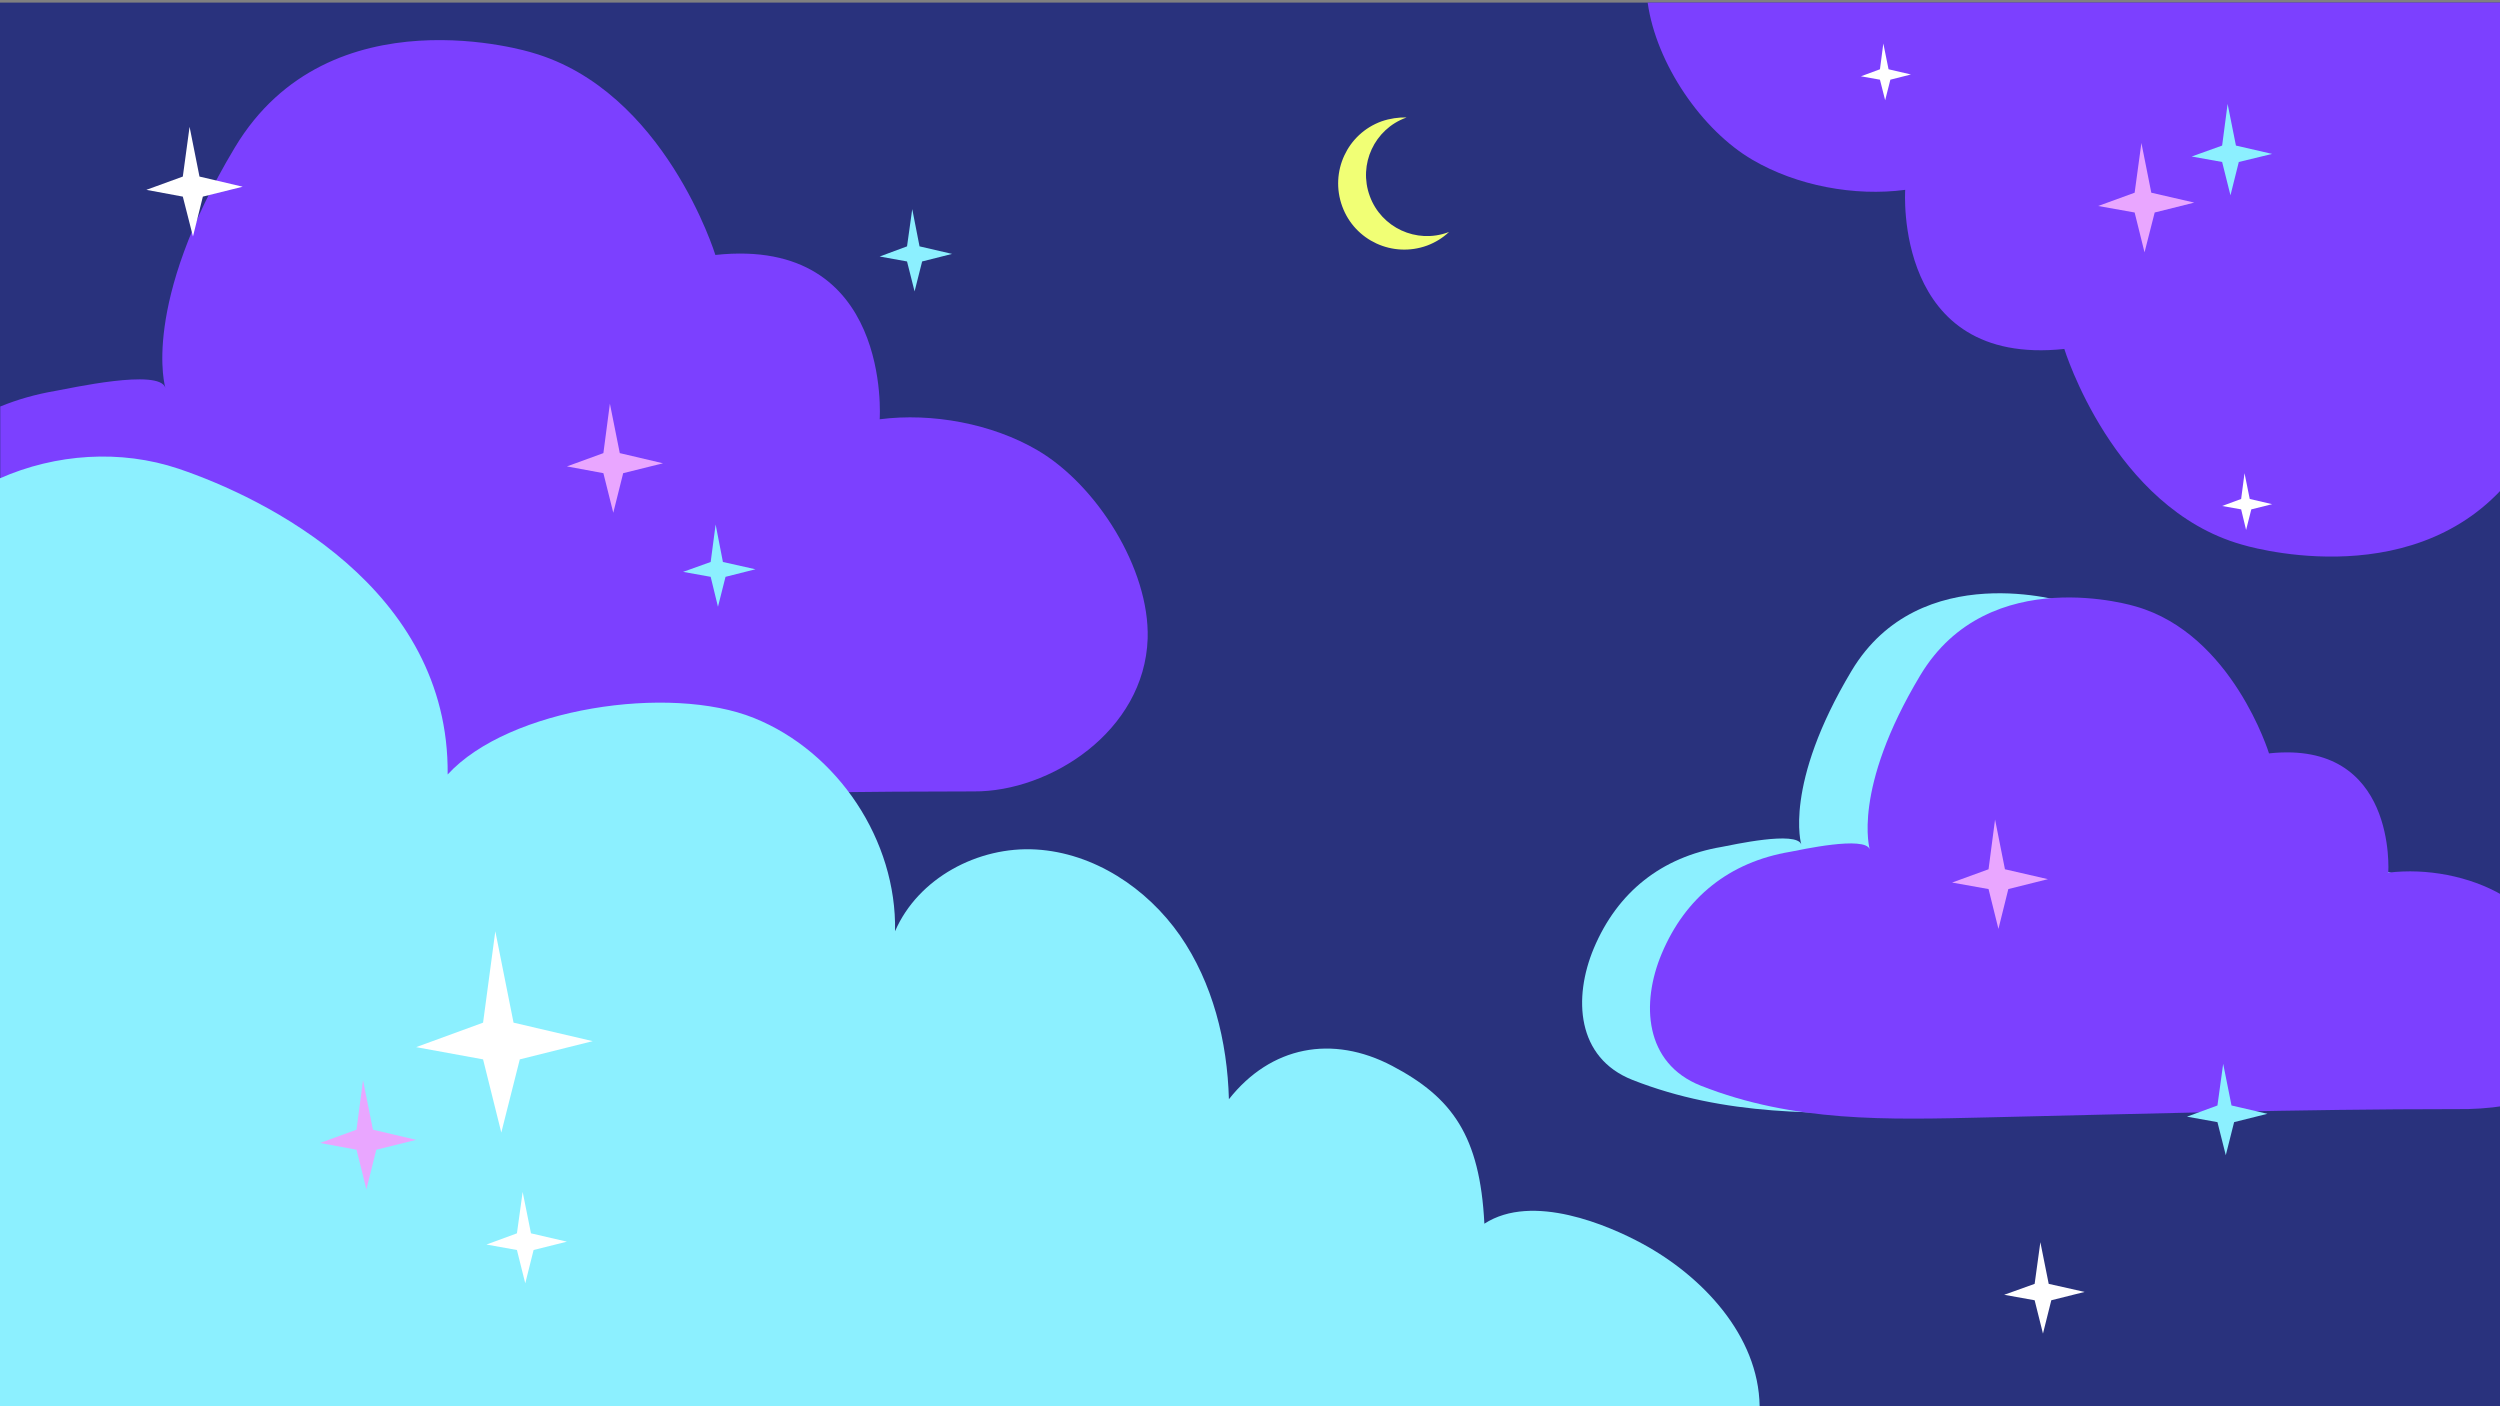 <?xml version="1.0" encoding="utf-8"?>
<!-- Generator: Adobe Illustrator 24.1.3, SVG Export Plug-In . SVG Version: 6.00 Build 0)  -->
<svg version="1.1" xmlns="http://www.w3.org/2000/svg" xmlns:xlink="http://www.w3.org/1999/xlink" x="0px" y="0px"
	 viewBox="0 0 960 540" style="enable-background:new 0 0 960 540;" xml:space="preserve">
<rect x="0" y="0" width="960" height="540" fill="#808080" stroke="none"/>
<g id="레이어_1">
	<rect y="1" style="fill:#29327D;" width="962" height="539"/>
	<g>
		<path style="fill:#8CF0FF;" d="M962,378.5c-4.7-15-16-29.7-28.2-36.8c-12.6-7.4-29.2-10.5-43.8-8.6c0,0,3.5-50.9-45.6-45.6
			c0,0-14-45.6-50.9-56.2c0,0-56.2-17.6-82.5,26.3c-26.3,43.9-19.3,66.7-19.3,66.7c-1.7-5.4-26.7,0.2-30.5,0.9
			c-23.1,3.9-40.1,17.3-49.2,39c-7.9,18.9-6.7,42,14.9,50.5c35.6,14,71.5,13.1,108.9,12.2c60.1-1.4,120.2-3.2,180.3-3.2
			c17.6,0.1,38.9-2.7,45.9-18.8V378.5z"/>
		<path style="fill:#7C40FF;" d="M962,344.4c-0.3-0.2-0.6-0.4-1-0.6c-12.6-7.4-29.3-10.5-43.9-8.7c0,0,3.5-51.1-45.8-45.8
			c0,0-14.1-45.8-51.1-56.4c0,0-56.4-17.6-82.8,26.4c-26.4,44-19.4,66.9-19.4,66.9c-1.7-5.4-26.8,0.2-30.6,0.9
			c-23.2,3.9-40.2,17.4-49.3,39.1c-8,19-6.7,42.1,15,50.7c35.7,14.1,71.7,13.1,109.3,12.2c60.3-1.4,120.6-3.2,180.8-3.2
			c6,0.1,12.5-0.3,18.7-1.3V344.4z"/>
	</g>
	<path style="fill:#7C40FF;" d="M673,61.4c16.9,9.9,39.1,14.1,58.6,11.5c0,0-4.7,68.1,61.1,61.1c0,0,18.8,61.1,68.1,75.1
		c0,0,63.7,19.9,101.3-22.8V1H632.7C636,24.6,653.6,50.1,673,61.4z"/>
	<path style="fill:#7C40FF;" d="M398.4,172.9c-17.4-10.2-40.5-14.5-60.6-11.9c0,0,4.9-70.4-63.1-63.1c0,0-19.4-63.1-70.4-77.7
		c0,0-77.7-24.3-114.1,36.4c-36.4,60.7-26.7,92.3-26.7,92.3c-2.3-7.5-36.9,0.3-42.2,1.2c-7.6,1.3-14.6,3.3-21.2,6v127.7
		c40.7,14.7,81.9,25.5,124.5,24.5c83.1-1.9,166.3-4.4,249.4-4.4c29.1,0.2,65.5-23,66.7-58.7C441.5,218.4,421.1,186.2,398.4,172.9z"
		/>
	<path style="fill:#8CF0FF;" d="M630.7,477.6c-12.9-7-42.2-19.7-60.7-7.7c-1.7-33.8-12.4-48.5-35.4-60.6s-46.6-7.6-62.7,12.8
		c-0.6-22.2-6.2-44.7-18.8-62.9c-12.7-18.2-33.1-31.7-55.3-33s-45.3,11-54.1,31.4c0.7-34.8-21.9-68.9-54.2-81.9
		c-32.3-13-94.1-3.9-117.6,21.7c0.7-71.6-70.2-106.2-103.3-117.4c-22.3-7.5-47.2-5.8-68.7,3.7V540h675.8
		C675.3,512.8,653.6,490,630.7,477.6z"/>
	<polygon style="fill:#E9A6FF;" points="231.7,174 234.2,155 238,174 254.6,177.9 239.3,181.7 235.5,196.9 231.7,181.7 217.7,179.1 
			"/>
	<polygon style="fill:#E9A6FF;" points="136.9,433.8 139.4,414.8 143.2,433.8 159.8,437.7 144.5,441.5 140.7,456.7 136.9,441.5 
		122.9,438.9 	"/>
	<polygon style="fill:#E9A6FF;" points="819.7,74 822.3,54.9 826.1,74 842.6,77.8 827.4,81.6 823.5,96.9 819.7,81.6 805.7,79.1 	"/>
	<polygon style="fill:#E9A6FF;" points="763.6,333.8 766.1,314.7 769.9,333.8 786.4,337.6 771.2,341.4 767.4,356.7 763.6,341.4 
		749.6,338.9 	"/>
	<polygon style="fill:#FFFFFF;" points="185.5,392.7 190.2,357.6 197.2,392.7 227.6,399.8 199.6,406.8 192.5,434.9 185.5,406.8 
		159.8,402.1 	"/>
	<polygon style="fill:#FFFFFF;" points="70.2,67.8 72.8,48.7 76.6,67.8 93.2,71.7 77.9,75.5 74.1,90.8 70.2,75.5 56.2,72.9 	"/>
	<polygon style="fill:#FFFFFF;" points="721.9,26.6 723.2,16.7 725.2,26.6 733.8,28.6 725.9,30.6 723.9,38.5 721.9,30.6 714.6,29.3 
			"/>
	<polygon style="fill:#FFFFFF;" points="860.6,191.6 861.9,181.7 863.9,191.6 872.5,193.6 864.5,195.6 862.5,203.5 860.6,195.6 
		853.3,194.3 	"/>
	<polygon style="fill:#8CF0FF;" points="272.9,215.8 274.8,201.4 277.6,215.8 290.1,218.6 278.6,221.5 275.7,233 272.9,221.5 
		262.3,219.6 	"/>
	<polygon style="fill:#8CF0FF;" points="348.3,94.6 350.3,80.3 353.1,94.6 365.6,97.5 354.1,100.4 351.2,111.9 348.3,100.4 
		337.8,98.5 	"/>
	<polygon style="fill:#8CF0FF;" points="853.3,55.9 855.4,39.9 858.6,55.9 872.5,59.1 859.7,62.2 856.5,75 853.3,62.2 841.6,60.1 	
		"/>
	<polygon style="fill:#8CF0FF;" points="851.5,424.5 853.7,408.5 856.9,424.5 870.7,427.7 857.9,430.9 854.7,443.6 851.5,430.9 
		839.8,428.8 	"/>
	<polygon style="fill:#FFFFFF;" points="781.3,493 783.5,477 786.7,493 800.5,496.1 787.7,499.3 784.5,512.1 781.3,499.3 
		769.6,497.2 	"/>
	<polygon style="fill:#FFFFFF;" points="198.5,473.6 200.7,457.7 203.9,473.6 217.7,476.8 204.9,480 201.7,492.8 198.5,480 
		186.8,477.9 	"/>
	<path style="fill:#F1FF75;" d="M556.1,89.2c-12.2,4.5-25.7-1.8-30.1-13.9c-4.5-12.2,1.8-25.7,13.9-30.1c0.1-0.1,0.3-0.1,0.4-0.1
		c-3.2-0.1-6.6,0.4-9.8,1.5c-13.2,4.8-19.9,19.4-15.1,32.6c4.8,13.2,19.4,19.9,32.6,15.1c3.2-1.2,6.1-3,8.4-5.2
		C556.3,89.1,556.2,89.1,556.1,89.2z"/>
</g>
<g id="레이어_2">
</g>
<g id="레이어_3" style="display:none;">
</g>
</svg>
